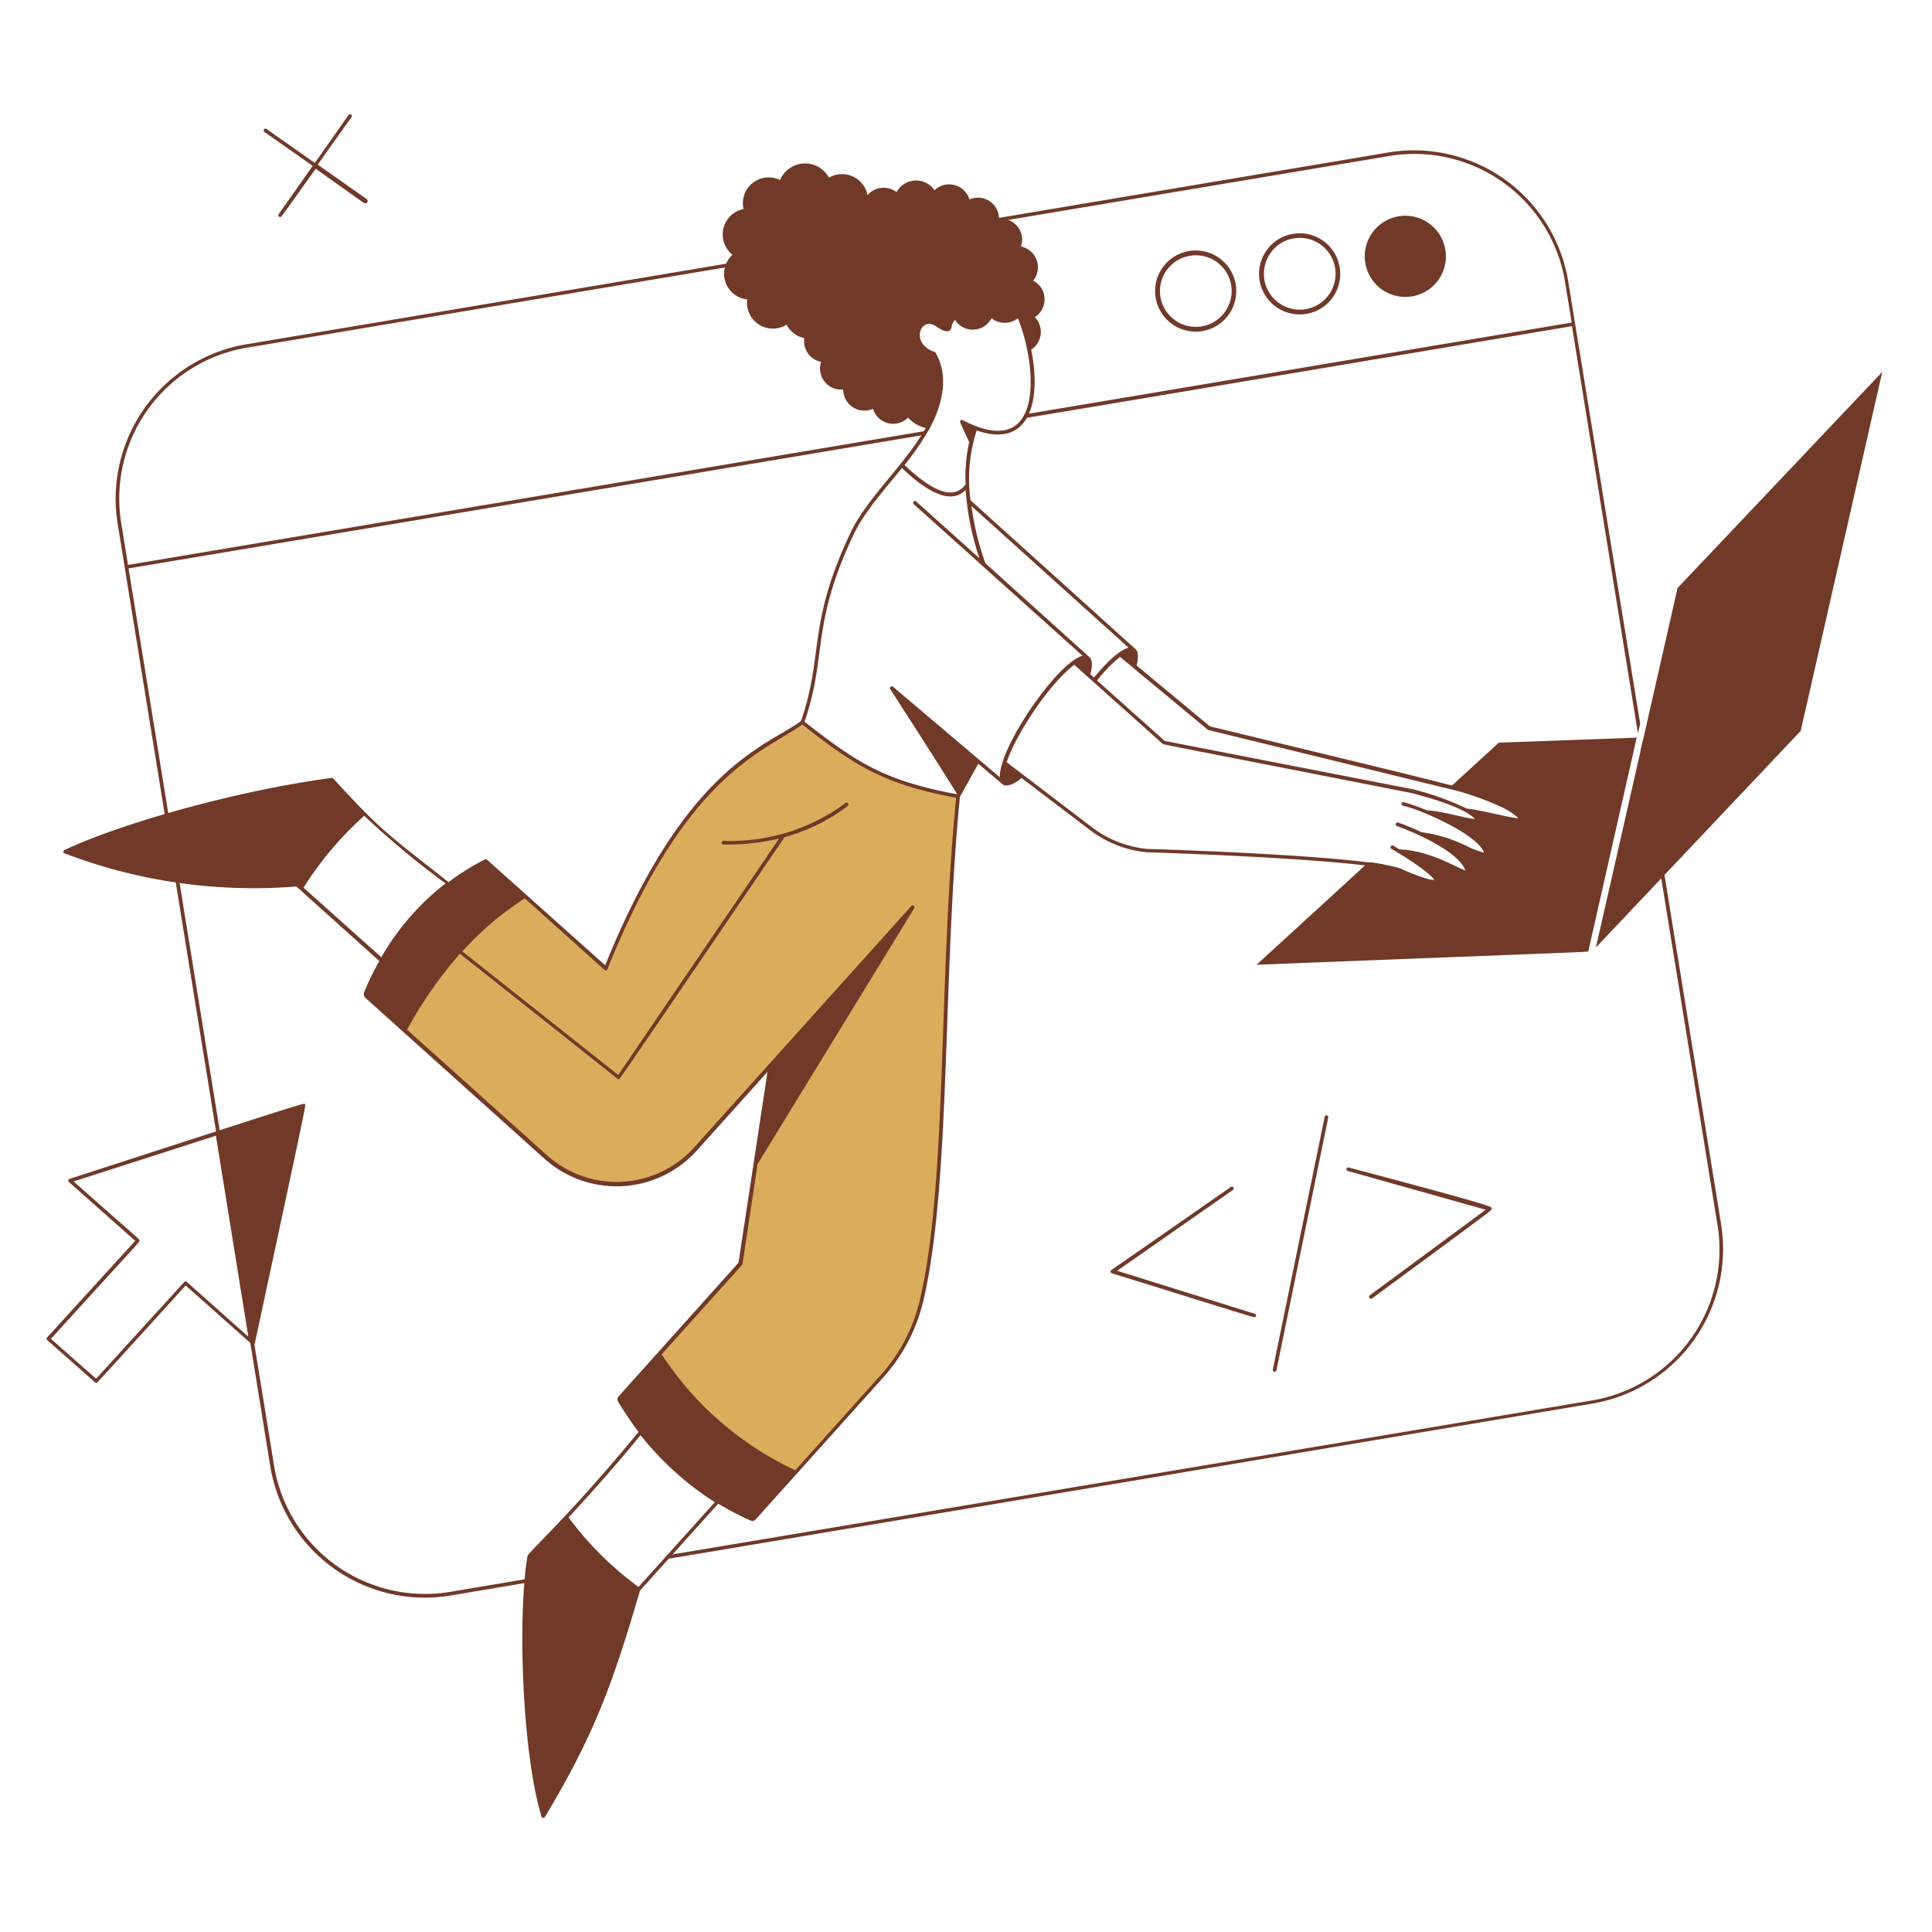<svg xmlns="http://www.w3.org/2000/svg" viewBox="0 0 400 400">
  
<g transform="matrix(2,0,0,2,0,0)"><g>
    <path d="M63.19,162l-16.54,2.78a15.84,15.84,0,0,1-18.26-12.94l-15.08-93L95.78,45a.19.19,0,0,0-.07-.37L13.25,58.48l-.68-4.2A15.84,15.84,0,0,1,25.51,36L143.7,16.17A15.81,15.81,0,0,1,162,29.1l.7,4.29-56.53,9.49a.19.19,0,0,0,0,.38c.1,0,.24,0,56.56-9.5l6.83,42.16.23-1L162.32,29A16.18,16.18,0,0,0,143.63,15.8L25.45,35.65A16.22,16.22,0,0,0,12.2,54.34L28,151.91a16.22,16.22,0,0,0,18.69,13.25l16.54-2.78A.19.19,0,0,0,63.19,162Z" style="fill: #713928"></path>
    <path d="M178.15,126.62l-8.09-49.9-.23,1,7.95,49a15.84,15.84,0,0,1-12.95,18.25L69.09,161a.19.19,0,0,0,.06.37l95.75-16.08A16.23,16.23,0,0,0,178.15,126.62Z" style="fill: #713928"></path>
    <g>
      <path d="M164.43,98.44l5-22.08-14.27.52-5.12,4.68a23.38,23.38,0,0,1,5.19,1.76,6.48,6.48,0,0,1,1.9,1.24c.78.89-3.39-.39-5.45-.61a5,5,0,0,1,1.11.84c.53.6-1.72-.21-3.77-.55a3.56,3.56,0,0,0-1.19-.1c2,.89,5.05,2.58,5.78,3.88.88,1.58-3.62-1.55-6.53-1.64,1.85.86,3.86,2,4.59,3.37,1,1.8-2.58-1.49-6.84-1.63h0c4.07,2.46,6,4.49.2,2a10.19,10.19,0,0,0-3.35-.87l-11.6,10.62C167,98.42,164.4,98.57,164.43,98.44Z" style="fill: #713928"></path>
      <polygon points="173.66 60.87 165.21 98.08 186.41 75.66 194.85 38.5 173.66 60.87" style="fill: #713928"></polygon>
    </g>
    <path d="M72,119a11,11,0,0,1-15.5.83L37.78,103a25.91,25.91,0,0,1,12.48-13.9l12.45,11.19c8.45-21.34,17.46-23,20.36-25.48,5.77,4.55,8.56,6.25,16.12,7.66-1.88,18.54-.89,40.07-3.81,52.28a17.86,17.86,0,0,1-4.06,7.73L78,157.32A29.61,29.61,0,0,1,64,144.82l12.63-14,3.07-20.43C104.06,83.27,96.07,92.16,72,119Z" style="fill: #D9AD5B"></path>
    <path d="M157.44,84.37a6.88,6.88,0,0,0-2-1.29c-2.66-1.31-3.24-1.34-30.19-7.89l-7.59-6.3c.23-.93.17-1.53-.19-1.77-.1-.07.42.38-17-15.33a16.1,16.1,0,0,1,.64-7.23c5.35,1.88,6.75-2.83,5.64-8.37a2.18,2.18,0,0,0,.37-3.36,2.18,2.18,0,0,0-.17-3.78,2.19,2.19,0,0,0-1.26-3.53,2.17,2.17,0,0,0-2.27-2.87,2.18,2.18,0,0,0-3.06-2,2.19,2.19,0,0,0-3.62-.95,2.3,2.3,0,0,0-3.93.19,2.19,2.19,0,0,0-3,.31,2.7,2.7,0,0,0-4-1.81,2.81,2.81,0,0,0-5.06.25,2.67,2.67,0,0,0-3.78,3,2.68,2.68,0,0,0-1.14,4.73A2.67,2.67,0,0,0,77.35,31a2.68,2.68,0,0,0,4.08,2.61A2.62,2.62,0,0,0,83.26,35,2.18,2.18,0,0,0,85,37.46a2.18,2.18,0,0,0,2.29,2.86,2.19,2.19,0,0,0,3.08,2,2.18,2.18,0,0,0,3.63.91,3.46,3.46,0,0,0,1.83,1.07c-2.13,3.8-6.06,7.21-7.79,10.86-4.5,9.49-2.75,12.64-5.12,19.49-3.78,2.71-12,4.82-20.27,25.28L50.42,89a.21.21,0,0,0-.28,0,24.62,24.62,0,0,0-3.71,2.32c-6.31-5-6.81-5.14-11.93-10.73a.18.18,0,0,0-.17-.06C23.91,81.92,11.86,85.5,6.68,88a.18.18,0,0,0,0,.34,55,55,0,0,0,24,3.43l8.59,7.72a27.58,27.58,0,0,0-1.56,3.18.57.57,0,0,0,.15.66l18.5,16.62a11.18,11.18,0,0,0,15.77-.84l7.32-8.15-3,19.76L64.05,144.54a.47.47,0,0,0-.06.56,34.92,34.92,0,0,0,2.11,3.13c-6.54,8-11.44,12.54-11.49,12.82-1.06,6.25-.55,20.48,1.45,27a.19.19,0,0,0,.34.05c5.2-8.64,7.08-14,9.85-23.44l8.1-9a29.65,29.65,0,0,0,3.36,1.75.46.46,0,0,0,.51-.11l13.24-14.74a18,18,0,0,0,4.1-7.81c2.9-12.14,2-33.92,3.81-52.26l1.9-3.43,2.52,2.13c.39.35,1.4-.11,1.95-.66L113,86.05a11.61,11.61,0,0,0,5.72,2.18c.23,0,23.13.71,26.23,2.06a11.55,11.55,0,0,0,3.5,1.16c.29,0,.34-.11.39-.19.28-.55-1.72-2-3.26-2.92,3.54.42,6,2.57,6.47,2,.16-.17,0-.47-.12-.73a9.27,9.27,0,0,0-3.68-3c2.2.51,4.66,2,5.42,2,.31,0,.5-.24.22-.73-.75-1.34-3-2.6-4.95-3.5,1.55.26,3.21.74,3.82.74.43,0,.52-.27.28-.55a3.54,3.54,0,0,0-.44-.41c1.54.27,3.62.81,4.44.81C157.62,85,157.7,84.67,157.44,84.37ZM116.83,67.05c-1.15.28-2.82,2.17-3.58,3.09l-.37-.33c0-.11.44-1.46-.19-1.86L102,58.3a30.13,30.13,0,0,1-1.44-5.92ZM96.1,44.59c1.44-2.52,2.2-5.65.74-8.08a.16.16,0,0,0-.1-.08c-2.54-.84-1.5-3.78.19-2.63.6.42,1.39.81,1.57.09a1.27,1.27,0,0,1,.36-.77,2.18,2.18,0,0,0,3.78-.18,2.18,2.18,0,0,0,2.73,0c1.21,2.94,2.25,8.77,0,10.9-1.2,1.11-3.12,1-5.72-.35-.12-.07-.36,0-.2.36s.35.76.88,1.92a16.39,16.39,0,0,0-.37,4.37c-1.5,2.11-4.42-.19-6.32-2A28.77,28.77,0,0,0,96.1,44.59ZM31.42,91.89a35.29,35.29,0,0,1,6.28-7.44,90.62,90.62,0,0,0,8.42,7,26.46,26.46,0,0,0-6.65,7.64ZM66.1,164.28a33.87,33.87,0,0,1-7.24-7.2c2.73-2.94,5.26-5.84,7.45-8.51A31.48,31.48,0,0,0,74,155.51Zm29.1-29.61a17.66,17.66,0,0,1-4,7.65l-8.87,9.88a33.33,33.33,0,0,1-13.83-12c8.8-9.8,8.36-9.27,8.37-9.37l1.55-10.32L94.65,94a.19.19,0,0,0-.3-.22l-22.49,25a10.81,10.81,0,0,1-15.24.81l-14.48-13a43.59,43.59,0,0,1,5.47-7.86c17.52,13.87,16.34,13,16.44,13s-.17.4,17.17-25.07a19,19,0,0,0,6.55-3.24.19.19,0,0,0-.23-.3,19.93,19.93,0,0,1-12.65,3.92.19.19,0,0,0,0,.38,22.64,22.64,0,0,0,5.77-.62L64,111.28,47.86,98.49A31.5,31.5,0,0,1,54.33,93l8.27,7.42a.18.18,0,0,0,.28-.08C71,80.1,79,77.9,83.06,75c5.53,4.35,8.4,6.16,15.92,7.59C97.13,101,98.09,122.55,95.2,134.67Zm8.31-54.2L92.44,71.09a.19.19,0,0,0-.28.25c6.44,10,6.93,10.89,6.93,10.89-7.47-1.41-10.31-3.2-15.8-7.52,2.37-6.93.61-9.95,5.08-19.38,1.11-2.34,3.12-4.56,5-6.88,1.86,1.77,4.8,4.11,6.59,2.27a28.61,28.61,0,0,0,1.43,7.07l-6.55-5.88c-.18-.17-.43.11-.25.28l17.48,15.7C109.46,68.54,103.34,77.47,103.51,80.47Zm49.18,4.31c-.67,0-3.43-.82-5-.9a22.44,22.44,0,0,0-2.39-.85.19.19,0,0,0-.08.37c1.81.38,7.78,3,8.41,4.87a9.33,9.33,0,0,1-1.72-.65,15.05,15.05,0,0,0-4.75-1.47c-1.11-.52-2.08-.89-2.46-1a.19.19,0,0,0-.13.35c2,.71,6.38,2.64,7.14,4.61-.81-.22-3.63-2.06-6.83-2.18l-.65-.39a.19.19,0,0,0-.19.33c2.84,1.66,4.28,2.87,4.43,3.22-.16,0-.84,0-3.38-1.13-3.16-1.37-25.42-2.06-26.35-2.08a11.31,11.31,0,0,1-5.53-2.11l-9-6.87c1.1-3.21,4.59-8.28,7-10.08L120.36,77c.1.09-.8-.13,25.78,5.1C148,82.59,151.53,83.57,152.69,84.78Zm-.86-1.08a28.66,28.66,0,0,0-5.59-2l-25.67-5-7-6.25A15.45,15.45,0,0,1,115.94,68l9.11,7.56s23.07,5.64,24.27,5.94a28.79,28.79,0,0,1,6,2,6.33,6.33,0,0,1,1.86,1.2C156.5,84.71,153.39,83.87,151.83,83.7Z" style="fill: #713928"></path>
    <path d="M123.77,34.33a4.2,4.2,0,1,1,4.15-4.89A4.2,4.2,0,0,1,123.77,34.33Zm-3-6.36a3.71,3.71,0,1,0,6.68,1.55A3.71,3.71,0,0,0,120.76,28Z" style="fill: #713928"></path>
    <path d="M134.53,32.55a4.2,4.2,0,1,1,4.15-4.89A4.19,4.19,0,0,1,134.53,32.55Zm-3-6.36a3.71,3.71,0,1,0,6.68,1.55A3.71,3.71,0,0,0,131.52,26.19Z" style="fill: #713928"></path>
    <path d="M149.62,25.85a4.2,4.2,0,1,0-3.46,4.83A4.19,4.19,0,0,0,149.62,25.85Z" style="fill: #713928"></path>
    <path d="M37.89,20.56l-5-3.52,3.52-4.95a.19.19,0,0,0-.3-.22l-3.52,5-5-3.52c-.2-.15-.42.16-.22.31l5,3.51-3.52,5a.19.19,0,0,0,.15.3c.15,0-.08.25,3.68-5,5.26,3.74,5,3.56,5.06,3.56A.19.19,0,0,0,37.89,20.56Z" style="fill: #713928"></path>
    <path d="M31.55,114.31c-.13-.11,1.5-.66-24.36,7.73a.19.19,0,0,0-.06.32L14,128.45l-9.12,10a.19.19,0,0,0,0,.27c5.32,4.68,5,4.45,5.08,4.45s-.49.63,9.26-10.1l6.85,6.09a.19.19,0,0,0,.31-.1C32,112.87,31.67,114.43,31.55,114.31ZM19.07,132.72l-9.12,10L5.27,138.6c9.82-10.81,9.17-10,9.16-10.18s.4.28-6.81-6.12l14.73-4.73,3.36,20.81-6.38-5.68A.19.19,0,0,0,19.07,132.72Z" style="fill: #713928"></path>
    <path d="M129.83,136.36c-.1,0-.09,0-14.76-4.56a.19.19,0,0,1,0-.34l12.37-8.6a.19.19,0,0,1,.21.31l-12,8.38L129.88,136A.18.18,0,0,1,129.83,136.36Z" style="fill: #713928"></path>
    <path d="M141.8,134.09l12-8.86-14.24-4a.19.19,0,1,1,.1-.36c10.7,2.84,13.65,3.69,14.45,4,.36.14.45.22.09.53-.67.55-3.15,2.37-12.15,9A.19.19,0,0,1,141.8,134.09Z" style="fill: #713928"></path>
    <path d="M131.76,141.79l5.37-26.18a.19.19,0,0,1,.22-.15.2.2,0,0,1,.15.23l-5.37,26.18A.19.19,0,0,1,131.76,141.79Z" style="fill: #713928"></path>
  </g></g></svg>